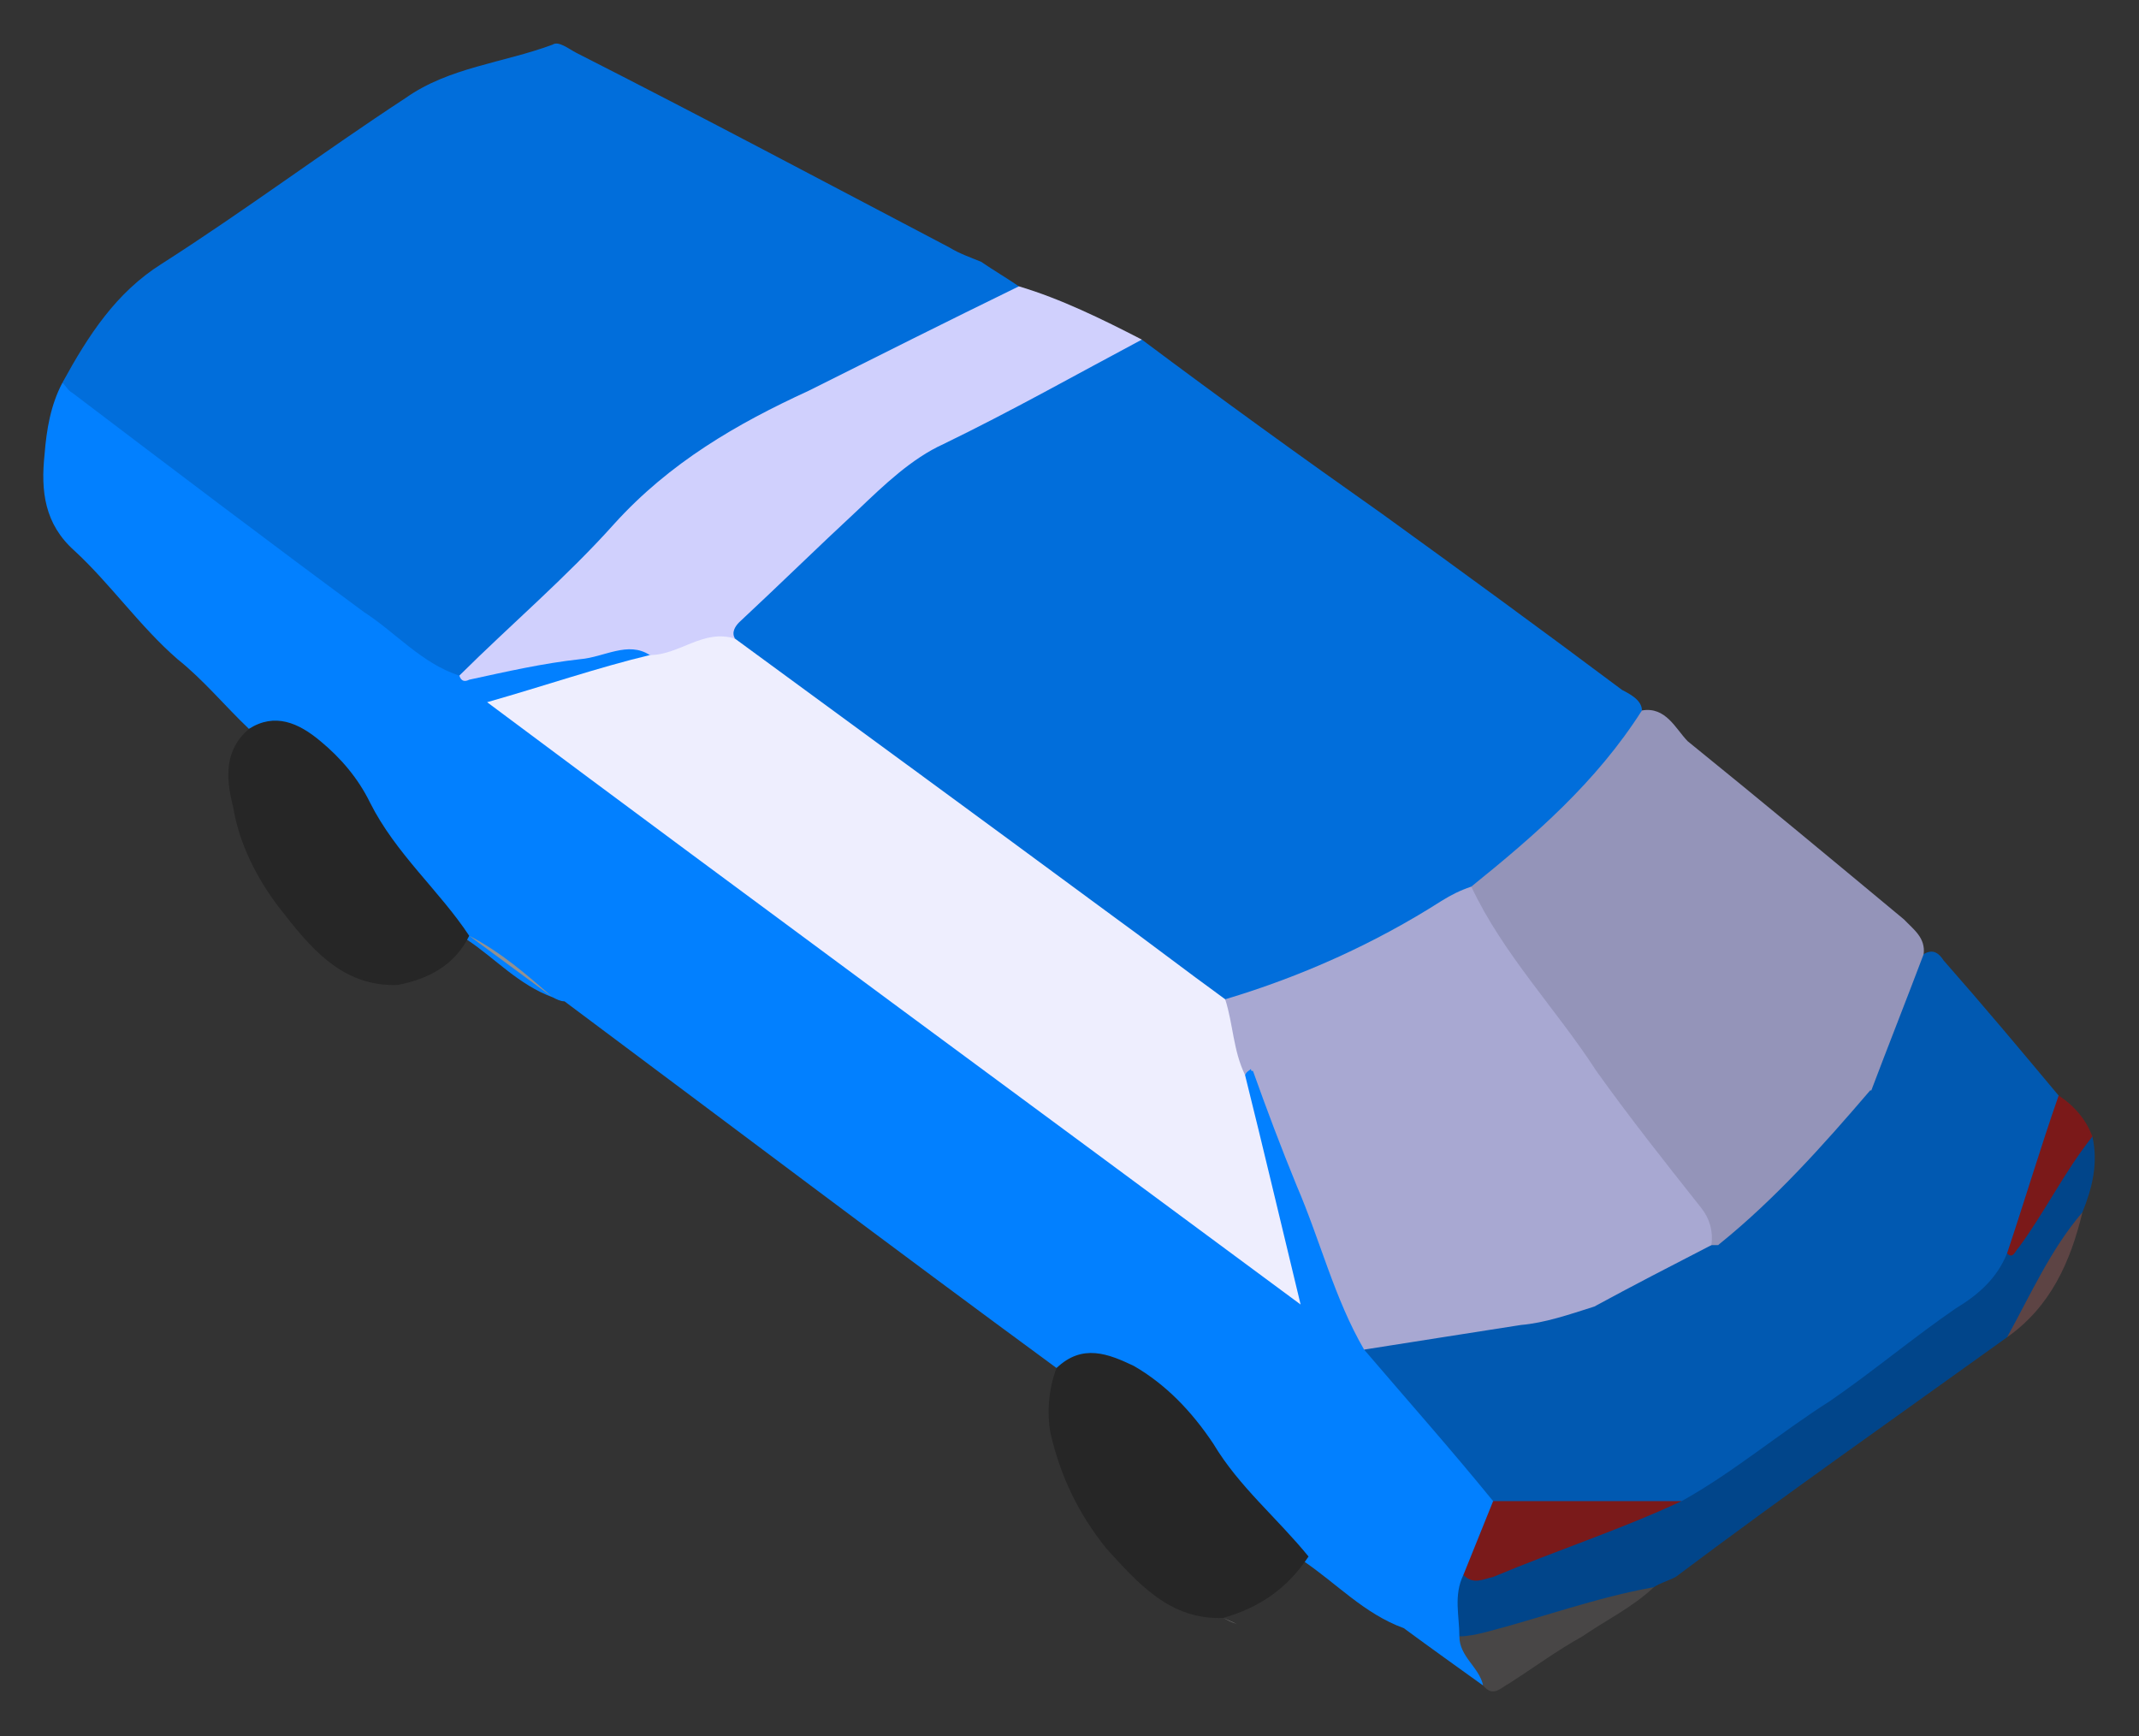 <svg xmlns="http://www.w3.org/2000/svg" xmlns:xlink="http://www.w3.org/1999/xlink" version="1.1" width="25.1" height="20.375" viewBox="-0.5 0.404 25.1 20.375">
  <rect x="-0.5" y="0.404" width="25.1" height="20.375" fill="#333333" stroke="none"/>
  <!-- Exported by Scratch - http://scratch.mit.edu/ -->
  <g id="ID0.5141469733789563">
    <g id="ID0.358306766487658">
      <g id="ID0.045219899620860815">
        <g id="container-id1">
          <g id="id1">
            <g id="ID0.7180701862089336">
              <g id="ID0.9010128821246326">
                <g id="id6">
                  <path id="ID0.44769747694954276" fill="none" stroke="none" d="M -0 0.904 L 24.099 0.904 L 24.099 20.279 L -0 20.279 L -0 0.904 Z " stroke-width="0.024"/>
                  <path id="ID0.2315921294502914" fill="#0280FF" stroke="none" d="M 11.898 16.457 L 11.898 16.457 C 9.966 15.039 8.056 13.596 6.124 12.154 C 6.077 12.154 6.03 12.13 5.984 12.106 C 5.588 11.962 5.309 11.649 4.983 11.433 C 4.587 10.952 4.121 10.495 3.842 9.942 C 3.679 9.654 3.446 9.438 3.236 9.197 C 3.003 8.957 2.701 8.957 2.421 8.957 C 2.142 8.692 1.886 8.38 1.583 8.139 C 1.141 7.755 0.791 7.25 0.372 6.865 C 0.023 6.553 -0.023 6.168 0.023 5.736 C 0.046 5.447 0.093 5.159 0.233 4.894 C 0.628 5.038 0.908 5.327 1.234 5.567 C 2.375 6.409 3.493 7.226 4.61 8.091 C 4.703 8.164 4.82 8.236 4.936 8.26 C 5.542 8.236 6.124 8.067 6.706 7.995 C 6.869 7.971 7.008 7.899 7.148 8.043 C 7.148 8.236 6.985 8.188 6.869 8.236 C 6.426 8.404 5.937 8.476 5.425 8.692 C 8.522 10.976 11.549 13.236 14.623 15.495 C 14.436 14.63 14.203 13.837 14.064 13.019 C 14.087 12.899 14.157 12.827 14.25 12.947 C 14.32 13.043 14.343 13.188 14.413 13.308 C 14.809 14.245 15.135 15.231 15.554 16.168 C 15.973 16.673 16.392 17.178 16.834 17.659 C 16.928 17.779 17.067 17.875 17.067 18.044 C 16.997 18.356 16.834 18.644 16.765 18.933 C 16.695 19.125 16.718 19.341 16.718 19.558 C 16.695 19.798 16.997 19.919 16.904 20.183 C 16.602 19.966 16.299 19.75 15.973 19.51 C 15.507 19.341 15.181 18.981 14.786 18.716 C 14.436 18.284 14.017 17.923 13.691 17.466 C 13.458 17.13 13.202 16.817 12.853 16.577 C 12.55 16.361 12.224 16.361 11.898 16.457 Z " stroke-width="0.024"/>
                  <path id="ID0.36677903681993484" fill="#016EDB" stroke="none" d="M 4.89 8.332 L 4.89 8.332 C 4.447 8.188 4.144 7.827 3.772 7.587 C 2.631 6.745 1.49 5.88 0.349 5.014 C 0.302 4.99 0.279 4.942 0.233 4.894 C 0.535 4.341 0.861 3.837 1.397 3.5 C 2.375 2.875 3.306 2.178 4.261 1.553 C 4.773 1.192 5.402 1.144 5.984 0.928 C 6.054 0.88 6.17 0.976 6.263 1.024 C 7.73 1.769 9.174 2.538 10.641 3.308 C 10.757 3.38 10.897 3.428 11.013 3.476 C 11.153 3.572 11.316 3.668 11.456 3.764 C 11.479 3.885 11.363 3.909 11.27 3.933 C 10.152 4.51 9.034 5.063 7.917 5.639 C 7.474 5.832 7.171 6.192 6.869 6.529 C 6.31 7.082 5.728 7.611 5.192 8.164 C 5.099 8.26 5.029 8.332 4.89 8.332 Z " stroke-width="0.024"/>
                  <path id="ID0.3351324344985187" fill="rgb(38,38,38)" stroke="none" d="M 11.898 16.457 L 11.898 16.457 C 12.201 16.168 12.504 16.289 12.806 16.433 C 13.179 16.649 13.482 16.962 13.738 17.346 C 14.04 17.851 14.483 18.212 14.855 18.669 C 14.599 19.053 14.273 19.269 13.854 19.39 C 13.225 19.414 12.853 18.981 12.48 18.572 C 12.154 18.164 11.945 17.731 11.828 17.226 C 11.782 16.986 11.805 16.697 11.898 16.457 Z " stroke-width="0.024"/>
                  <path id="ID0.5928625375963748" fill="rgb(38,38,38)" stroke="none" d="M 2.421 8.957 L 2.421 8.957 C 2.724 8.764 3.003 8.885 3.26 9.101 C 3.493 9.293 3.702 9.534 3.842 9.822 C 4.144 10.423 4.657 10.856 5.006 11.385 C 4.843 11.721 4.54 11.89 4.168 11.962 C 3.516 11.986 3.143 11.529 2.771 11.048 C 2.515 10.712 2.305 10.303 2.235 9.87 C 2.142 9.51 2.142 9.197 2.421 8.957 Z " stroke-width="0.024"/>
                  <path id="ID0.5147991999983788" fill="rgb(146,145,145)" stroke="none" d="M 14.017 19.462 L 14.017 19.462 C 13.947 19.438 13.901 19.414 13.854 19.39 Z " stroke-width="0.024"/>
                  <path id="ID0.4724537907168269" fill="rgb(146,145,145)" stroke="none" d="M 15.973 19.51 L 15.973 19.51 Z " stroke-width="0.024"/>
                  <path id="ID0.17520350078120828" fill="none" stroke="none" stroke-width="0" stroke-linejoin="round" d="M 1167 1082 L 1167 1082 Z " transform="matrix(0.023,6.5995196182815084e-34,-6.3924760330158365e-34,0.024,-11.2,-6.5)"/>
                  <path id="ID0.33534536231309175" fill="rgb(72,70,70)" stroke="none" d="M 16.904 20.183 L 16.904 20.183 C 16.858 19.966 16.625 19.846 16.625 19.606 C 16.695 19.534 16.788 19.486 16.904 19.462 C 17.44 19.317 17.952 19.149 18.488 19.005 C 18.627 18.981 18.767 18.909 18.907 19.029 C 18.651 19.269 18.348 19.414 18.069 19.606 C 17.766 19.774 17.51 19.966 17.207 20.159 C 17.114 20.207 17.021 20.327 16.904 20.183 Z " stroke-width="0.024"/>
                  <path id="ID0.20975186489522457" fill="rgb(146,145,145)" stroke="none" d="M 5.006 11.385 L 5.006 11.385 C 5.379 11.577 5.681 11.841 5.984 12.106 Z " stroke-width="0.024"/>
                  <path id="ID0.5071036396548152" fill="#016EDB" stroke="none" d="M 12.899 4.389 L 12.899 4.389 C 13.831 5.087 14.762 5.76 15.717 6.433 C 16.648 7.106 17.603 7.803 18.534 8.5 C 18.627 8.548 18.767 8.62 18.767 8.741 C 18.604 9.245 18.278 9.582 17.906 9.918 C 17.556 10.255 17.16 10.591 16.765 10.88 C 15.973 11.385 15.158 11.841 14.273 12.082 C 14.157 12.13 14.017 12.202 13.877 12.178 C 13.342 11.89 12.876 11.481 12.411 11.12 C 11.083 10.159 9.733 9.173 8.405 8.188 C 8.289 8.116 8.173 8.043 8.08 7.899 C 8.056 7.707 8.173 7.611 8.266 7.514 C 8.871 6.962 9.453 6.409 10.036 5.856 C 10.129 5.76 10.268 5.712 10.385 5.639 C 11.083 5.279 11.805 4.894 12.504 4.534 C 12.62 4.462 12.736 4.389 12.899 4.389 Z " stroke-width="0.024"/>
                  <path id="ID0.4422818198800087" fill="rgb(148,148,185)" stroke="none" d="M 16.765 10.808 L 16.765 10.808 C 17.51 10.207 18.232 9.582 18.767 8.741 C 19.047 8.692 19.163 8.957 19.303 9.101 C 20.164 9.798 21.002 10.495 21.841 11.192 C 21.957 11.313 22.097 11.409 22.073 11.601 C 22.167 11.721 22.097 11.817 22.05 11.938 C 21.887 12.37 21.724 12.827 21.515 13.236 C 20.979 13.933 20.42 14.558 19.722 15.063 C 19.652 15.087 19.629 15.063 19.582 15.039 C 19.303 14.414 18.837 13.909 18.441 13.356 C 17.976 12.683 17.463 12.082 16.997 11.409 C 16.881 11.241 16.695 11.072 16.765 10.808 Z " stroke-width="0.024"/>
                  <path id="ID0.223691841121763" fill="#0159B1" stroke="none" d="M 19.582 15.015 L 19.582 15.015 C 19.629 15.015 19.675 15.015 19.698 15.015 C 20.071 15.111 20.304 14.966 20.537 14.702 C 20.723 14.414 20.956 14.149 21.189 13.933 C 21.375 13.741 21.398 13.476 21.445 13.236 C 21.654 12.683 21.864 12.154 22.073 11.601 C 22.19 11.529 22.26 11.601 22.306 11.673 C 22.772 12.202 23.215 12.731 23.657 13.26 C 23.727 13.356 23.703 13.452 23.657 13.572 C 23.447 14.077 23.331 14.606 23.121 15.111 C 23.028 15.423 22.795 15.64 22.539 15.832 C 21.538 16.505 20.583 17.25 19.582 17.947 C 19.442 18.019 19.303 18.116 19.14 18.116 C 18.581 18.116 18.045 18.188 17.51 18.091 C 17.463 18.067 17.417 18.019 17.417 17.995 C 17.417 17.587 17.393 17.178 17.463 16.769 C 17.486 16.553 17.696 16.481 17.836 16.385 C 18.092 16.265 18.255 16.096 18.162 15.76 C 18.162 15.736 18.162 15.712 18.185 15.712 C 18.627 15.399 19.07 15.111 19.582 15.015 Z " stroke-width="0.024"/>
                  <path id="ID0.610075845848769" fill="rgb(208,208,253)" stroke="none" d="M 12.899 4.389 L 12.899 4.389 C 12.131 4.798 11.363 5.231 10.571 5.615 C 10.198 5.784 9.873 6.096 9.57 6.385 C 9.104 6.817 8.638 7.274 8.173 7.707 C 8.126 7.755 8.08 7.827 8.126 7.899 C 7.777 7.923 7.497 8.188 7.125 8.091 C 6.869 7.923 6.589 8.116 6.31 8.139 C 5.867 8.188 5.448 8.284 5.006 8.38 C 4.959 8.404 4.913 8.404 4.89 8.332 C 5.495 7.731 6.147 7.178 6.706 6.553 C 7.358 5.832 8.149 5.375 8.988 4.99 C 9.803 4.582 10.618 4.173 11.456 3.764 C 11.945 3.909 12.434 4.149 12.899 4.389 Z " stroke-width="0.024"/>
                  <path id="ID0.7148164957761765" fill="#01458A" stroke="none" d="M 19.233 18.019 L 19.233 18.019 C 19.838 17.683 20.374 17.226 20.979 16.841 C 21.468 16.505 21.957 16.096 22.446 15.76 C 22.726 15.591 22.935 15.399 23.052 15.111 C 23.331 14.75 23.517 14.341 23.797 13.981 C 23.866 13.861 23.913 13.741 24.053 13.741 C 24.123 14.053 24.053 14.341 23.936 14.63 C 23.657 15.111 23.424 15.664 23.052 16.096 C 21.747 17.034 20.444 17.947 19.163 18.909 C 19.07 18.957 18.977 18.981 18.907 19.029 C 18.232 19.149 17.58 19.39 16.928 19.558 C 16.834 19.582 16.718 19.606 16.625 19.606 C 16.625 19.366 16.555 19.125 16.672 18.885 C 17.347 18.741 17.976 18.404 18.627 18.212 C 18.814 18.14 19.023 18.067 19.233 18.019 Z " stroke-width="0.024"/>
                  <path id="ID0.38432395039126277" fill="rgb(123,25,25)" stroke="none" d="M 24.053 13.741 L 24.053 13.741 C 23.727 14.149 23.494 14.63 23.191 15.039 C 23.145 15.087 23.121 15.183 23.052 15.111 C 23.261 14.486 23.447 13.861 23.657 13.26 C 23.843 13.38 23.983 13.548 24.053 13.741 Z " stroke-width="0.024"/>
                  <path id="ID0.377463539596647" fill="rgb(93,68,68)" stroke="none" d="M 23.052 16.096 L 23.052 16.096 C 23.331 15.591 23.564 15.063 23.936 14.63 C 23.797 15.207 23.564 15.736 23.052 16.096 Z " stroke-width="0.024"/>
                  <path id="ID0.5684583224356174" fill="rgb(238,238,254)" stroke="none" d="M 7.125 8.091 L 7.125 8.091 C 7.474 8.091 7.754 7.779 8.126 7.899 C 9.57 8.957 11.013 10.014 12.48 11.096 C 12.946 11.433 13.412 11.793 13.877 12.13 C 14.11 12.37 14.087 12.683 14.11 13.019 C 14.32 13.861 14.529 14.75 14.762 15.712 C 11.549 13.332 8.405 11.024 5.216 8.644 C 5.891 8.452 6.519 8.236 7.125 8.091 Z " stroke-width="0.024"/>
                  <path id="ID0.6117870477028191" fill="rgb(168,168,210)" stroke="none" d="M 14.11 13.019 L 14.11 13.019 C 13.97 12.731 13.97 12.418 13.877 12.13 C 14.762 11.866 15.624 11.481 16.415 10.976 C 16.532 10.904 16.625 10.856 16.765 10.808 C 17.137 11.601 17.766 12.25 18.232 12.971 C 18.627 13.524 19.047 14.053 19.466 14.582 C 19.559 14.702 19.605 14.846 19.582 15.015 C 19.116 15.255 18.651 15.495 18.208 15.736 C 18.092 15.928 17.906 15.976 17.743 16 C 17.091 16.12 16.439 16.216 15.763 16.289 C 15.694 16.313 15.6 16.289 15.507 16.241 C 15.158 15.64 14.995 14.966 14.716 14.318 C 14.529 13.861 14.366 13.428 14.203 12.971 C 14.18 12.971 14.18 12.971 14.18 12.947 C 14.157 12.971 14.133 12.971 14.11 13.019 Z " stroke-width="0.024"/>
                  <path id="ID0.5621068137697875" fill="#0159B1" stroke="none" d="M 15.507 16.241 L 15.507 16.241 C 16.113 16.144 16.741 16.048 17.347 15.952 C 17.626 15.928 17.906 15.832 18.208 15.736 C 18.371 15.952 18.325 16.289 18.045 16.385 C 17.533 16.577 17.44 16.914 17.51 17.394 C 17.556 17.611 17.463 17.803 17.44 18.019 C 17.3 18.164 17.16 18.164 17.021 18.019 C 16.532 17.418 16.02 16.841 15.507 16.241 Z " stroke-width="0.024"/>
                  <path id="ID0.3554665087722242" fill="rgb(122,26,26)" stroke="none" d="M 17.021 18.019 L 17.021 18.019 C 17.16 18.019 17.3 18.019 17.44 18.019 C 18.045 18.019 18.627 18.019 19.233 18.019 C 18.511 18.356 17.766 18.596 17.021 18.909 C 16.904 18.933 16.788 19.005 16.672 18.885 C 16.788 18.596 16.904 18.308 17.021 18.019 Z " stroke-width="0.024"/>
                  <path id="ID0.9783568484708667" fill="#0159B1" stroke="#0159B1" stroke-width="0.047" d="M 21.445 13.236 L 21.445 13.236 C 21.585 13.524 21.445 13.741 21.305 13.933 C 21.002 14.269 20.7 14.558 20.444 14.918 C 20.211 15.183 19.978 15.231 19.698 15.015 C 20.351 14.486 20.909 13.861 21.445 13.236 Z "/>
                </g>
              </g>
            </g>
          </g>
        </g>
      </g>
    </g>
  </g>
<defs/></svg>